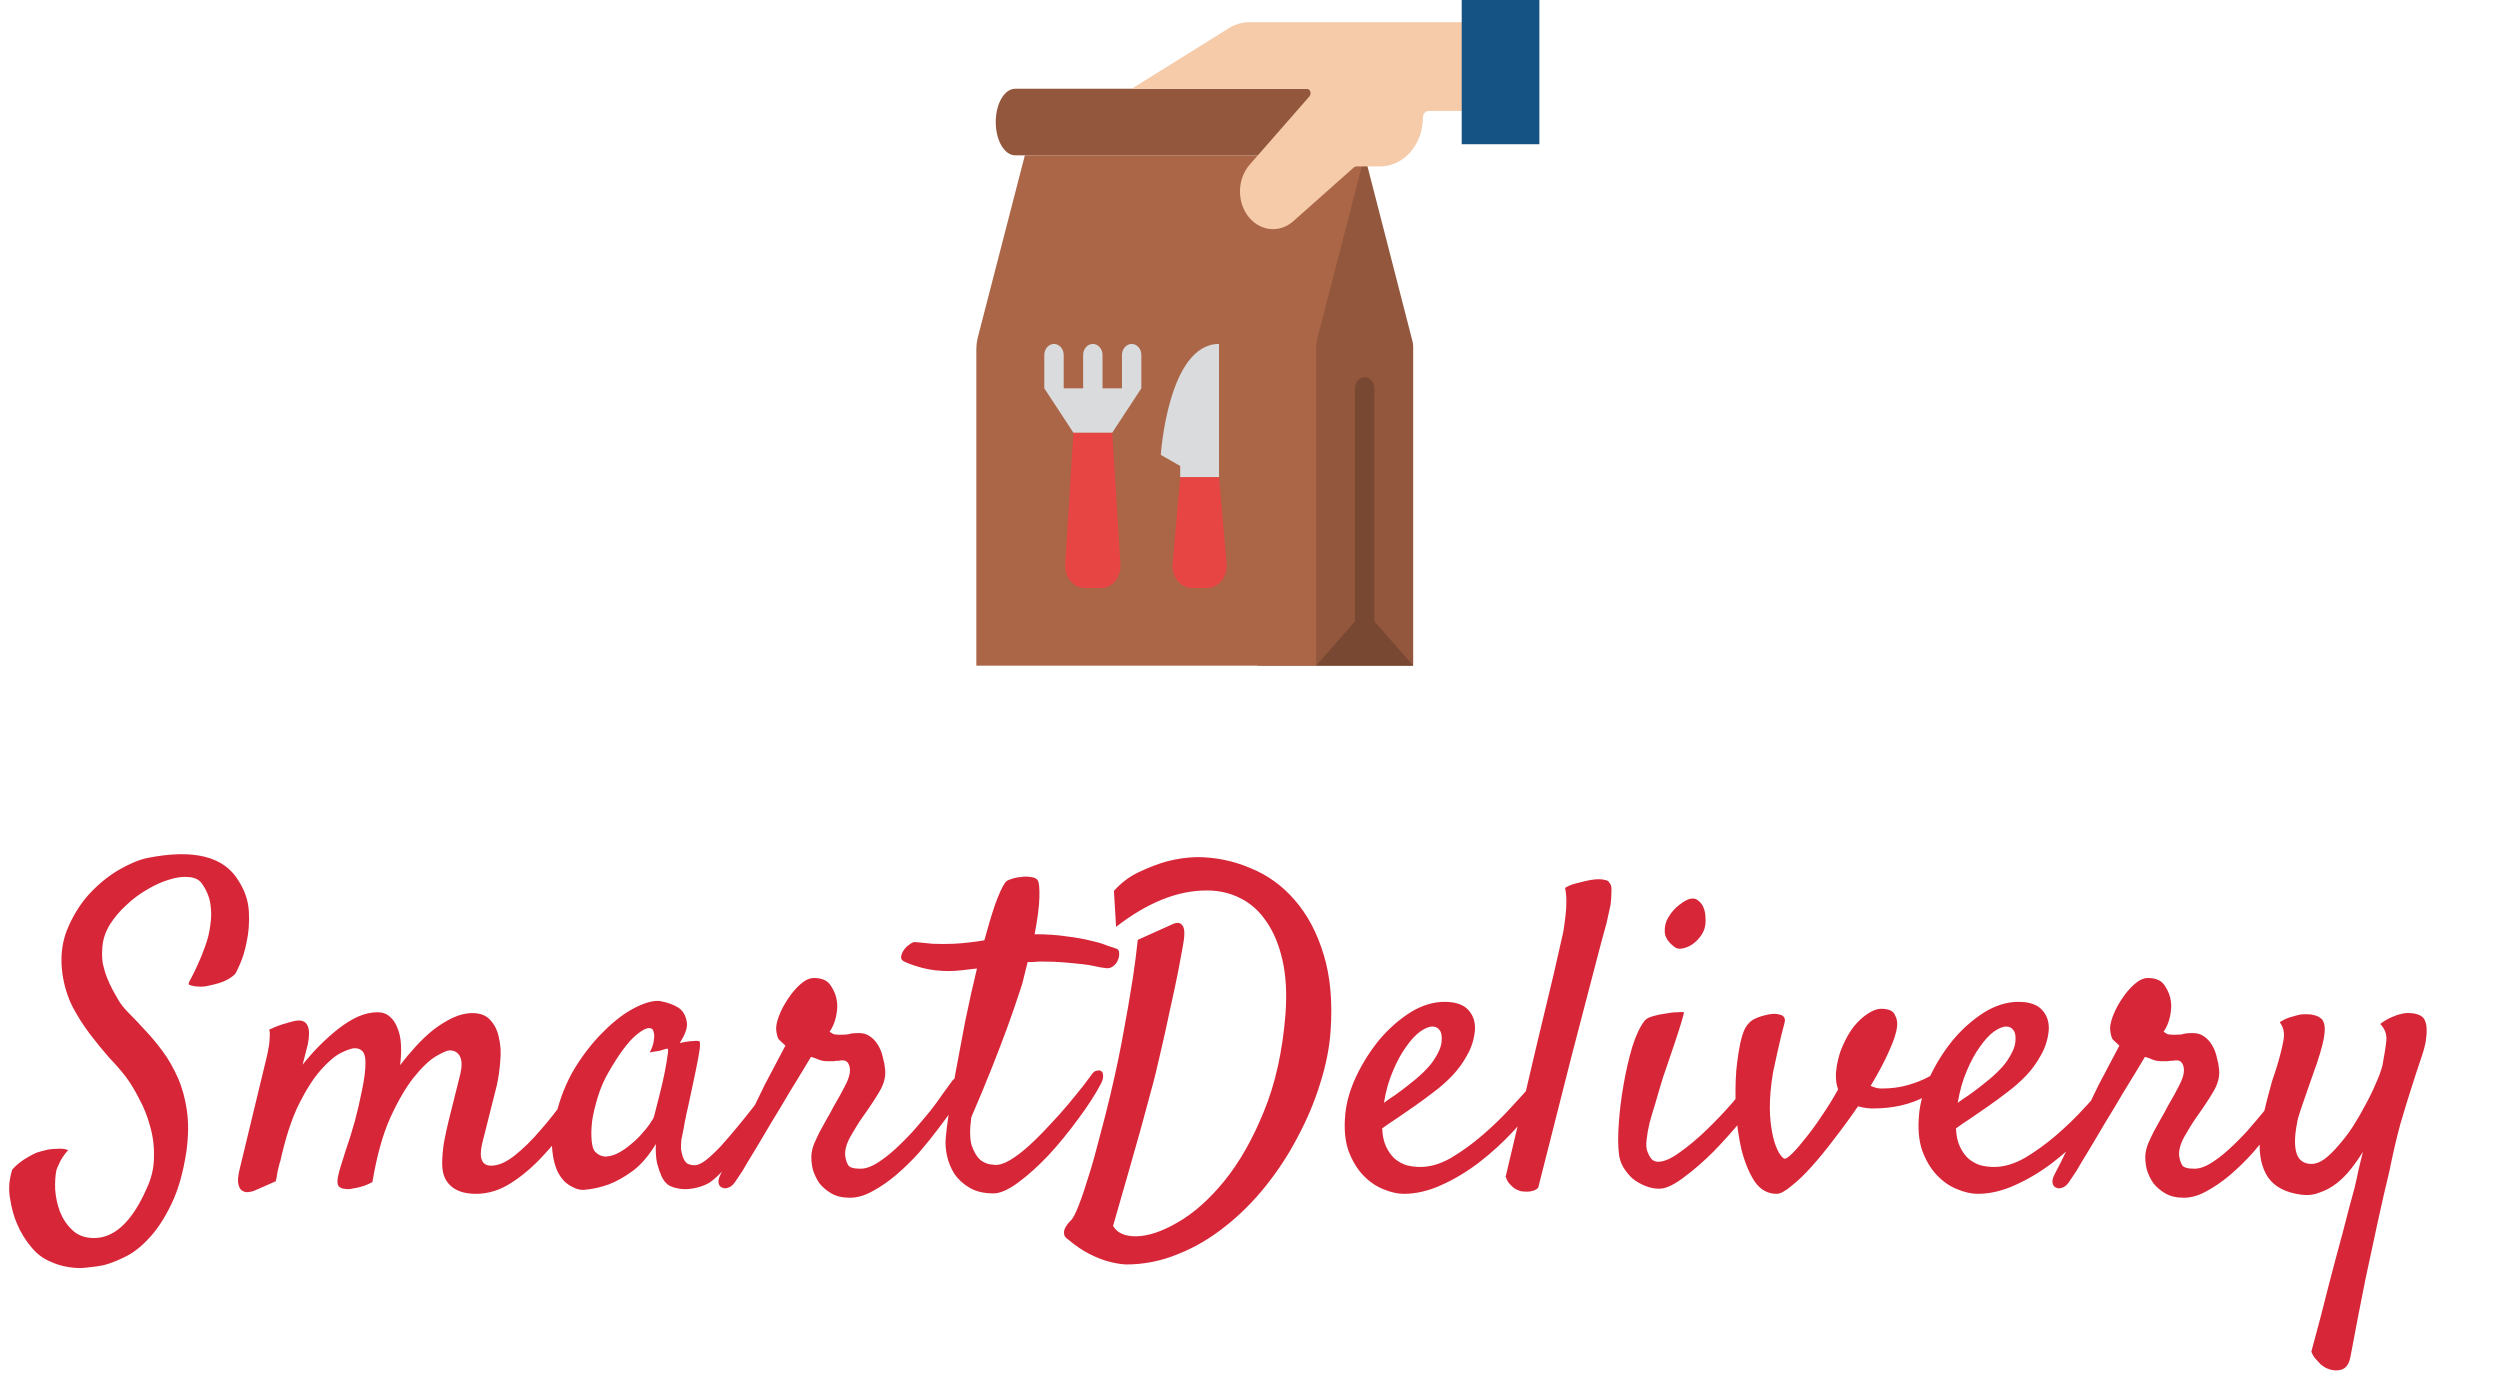 <svg width="169" height="93" viewBox="0 0 169 93" fill="none" xmlns="http://www.w3.org/2000/svg">
<path d="M92.25 10.5L95.478 23.043C95.513 23.18 95.531 23.323 95.531 23.466V45H85.031V10.5H92.25Z" fill="#93573D"/>
<path d="M92.25 42.75C92.076 42.75 91.909 42.671 91.786 42.53C91.663 42.39 91.594 42.199 91.594 42V26.25C91.594 26.051 91.663 25.86 91.786 25.72C91.909 25.579 92.076 25.5 92.25 25.5C92.424 25.5 92.591 25.579 92.714 25.72C92.837 25.86 92.906 26.051 92.906 26.25V42C92.906 42.199 92.837 42.39 92.714 42.53C92.591 42.671 92.424 42.75 92.25 42.75Z" fill="#794832"/>
<path d="M88.969 45H66V23.619C66 23.374 66.026 23.13 66.078 22.892L69.281 10.5H92.25L89.047 22.892C88.995 23.13 88.969 23.374 88.969 23.619V45Z" fill="#AB6647"/>
<path d="M74.434 39.75H73.316C73.136 39.75 72.957 39.708 72.792 39.625C72.627 39.543 72.478 39.423 72.355 39.272C72.232 39.121 72.138 38.943 72.078 38.749C72.018 38.555 71.994 38.349 72.007 38.143L72.562 29.25H75.188L75.743 38.143C75.756 38.349 75.732 38.555 75.672 38.749C75.612 38.943 75.517 39.121 75.395 39.272C75.272 39.423 75.123 39.543 74.958 39.625C74.793 39.708 74.614 39.75 74.434 39.75Z" fill="#E74444"/>
<path d="M81.612 39.75H80.575C80.392 39.75 80.211 39.706 80.043 39.621C79.875 39.536 79.725 39.412 79.602 39.257C79.479 39.101 79.386 38.918 79.329 38.719C79.271 38.52 79.251 38.309 79.269 38.101L79.781 32.25H82.406L82.918 38.101C82.936 38.309 82.916 38.52 82.859 38.719C82.802 38.918 82.709 39.101 82.585 39.257C82.462 39.412 82.312 39.536 82.145 39.621C81.977 39.706 81.796 39.75 81.612 39.75Z" fill="#E74444"/>
<path d="M68.625 6C67.9 6 67.312 7.007 67.312 8.25C67.312 9.493 67.9 10.5 68.625 10.5H92.25V6H68.625Z" fill="#93573D"/>
<path d="M96.188 7.947C96.188 8.381 96.113 8.811 95.968 9.211C95.822 9.612 95.609 9.976 95.341 10.283C95.073 10.589 94.754 10.833 94.404 10.999C94.053 11.165 93.677 11.25 93.298 11.25H91.685C91.626 11.25 91.569 11.272 91.522 11.314L87.427 14.954C86.963 15.366 86.376 15.553 85.793 15.474C85.21 15.396 84.678 15.058 84.311 14.534C83.968 14.043 83.795 13.425 83.825 12.798C83.856 12.171 84.087 11.579 84.476 11.135L88.517 6.516C88.554 6.474 88.579 6.42 88.59 6.361C88.6 6.303 88.594 6.242 88.574 6.187C88.554 6.131 88.52 6.084 88.477 6.051C88.433 6.018 88.382 6 88.33 6H76.5L83.072 1.903C83.496 1.639 83.972 1.5 84.456 1.5H101.173C101.243 1.5 101.31 1.532 101.36 1.589C101.41 1.645 101.437 1.722 101.438 1.802V7.198C101.437 7.278 101.41 7.355 101.36 7.411C101.31 7.468 101.243 7.5 101.173 7.5H96.579C96.528 7.5 96.477 7.512 96.429 7.534C96.382 7.557 96.339 7.589 96.302 7.631C96.266 7.673 96.237 7.722 96.217 7.776C96.198 7.83 96.188 7.889 96.188 7.947Z" fill="#F5CBAA"/>
<path d="M98.812 0H104.062V9.75H98.812V0Z" fill="#155384"/>
<path d="M88.969 45L92.25 41.25L95.531 45H88.969Z" fill="#794832"/>
<path d="M76.5 23.25C76.326 23.25 76.159 23.329 76.036 23.47C75.913 23.61 75.844 23.801 75.844 24V26.25H74.531V24C74.531 23.801 74.462 23.61 74.339 23.47C74.216 23.329 74.049 23.25 73.875 23.25C73.701 23.25 73.534 23.329 73.411 23.47C73.288 23.61 73.219 23.801 73.219 24V26.25H71.906V24C71.906 23.801 71.837 23.61 71.714 23.47C71.591 23.329 71.424 23.25 71.25 23.25C71.076 23.25 70.909 23.329 70.786 23.47C70.663 23.61 70.594 23.801 70.594 24V26.25L72.562 29.25H75.188L77.156 26.25V24C77.156 23.801 77.087 23.61 76.964 23.47C76.841 23.329 76.674 23.25 76.5 23.25Z" fill="#D9DBDD"/>
<path d="M79.781 32.25V31.5L78.469 30.75C78.469 30.75 78.961 23.25 82.406 23.25V32.25H79.781Z" fill="#D9DBDD"/>
<path d="M12.752 66.553C12.732 66.494 12.791 66.348 12.928 66.113C13.065 65.859 13.211 65.557 13.367 65.205C13.543 64.834 13.709 64.424 13.865 63.975C14.041 63.506 14.158 63.027 14.217 62.539C14.295 62.051 14.295 61.562 14.217 61.074C14.139 60.586 13.934 60.117 13.602 59.668C13.406 59.434 13.113 59.307 12.723 59.287C12.352 59.248 11.922 59.307 11.434 59.463C10.965 59.6 10.467 59.824 9.939 60.137C9.432 60.43 8.963 60.781 8.533 61.191C8.104 61.582 7.732 62.022 7.42 62.51C7.127 62.998 6.961 63.496 6.922 64.004C6.883 64.414 6.893 64.795 6.951 65.147C7.029 65.498 7.127 65.82 7.244 66.113C7.361 66.406 7.488 66.68 7.625 66.934C7.762 67.188 7.889 67.412 8.006 67.607C8.162 67.881 8.406 68.184 8.738 68.516C9.07 68.848 9.432 69.228 9.822 69.658C10.213 70.068 10.604 70.537 10.994 71.064C11.385 71.592 11.727 72.188 12.02 72.852C12.312 73.516 12.518 74.258 12.635 75.078C12.752 75.898 12.742 76.807 12.605 77.803C12.391 79.248 12.049 80.449 11.58 81.406C11.111 82.383 10.594 83.164 10.027 83.75C9.48 84.336 8.924 84.756 8.357 85.01C7.791 85.283 7.322 85.459 6.951 85.537C6.658 85.596 6.307 85.644 5.896 85.684C5.506 85.742 5.086 85.732 4.637 85.654C4.207 85.596 3.768 85.459 3.318 85.244C2.869 85.049 2.469 84.736 2.117 84.307C1.707 83.818 1.385 83.291 1.15 82.725C0.936 82.236 0.779 81.67 0.682 81.025C0.564 80.4 0.613 79.746 0.828 79.062C0.984 78.887 1.15 78.731 1.326 78.594C1.502 78.457 1.678 78.34 1.854 78.242C2.049 78.125 2.254 78.018 2.469 77.92C2.723 77.842 2.977 77.773 3.23 77.715C3.445 77.676 3.67 77.656 3.904 77.656C4.158 77.637 4.393 77.666 4.607 77.744C4.314 78.076 4.109 78.389 3.992 78.682C3.914 78.838 3.855 78.975 3.816 79.092C3.738 79.463 3.709 79.902 3.729 80.41C3.768 80.938 3.875 81.436 4.051 81.904C4.246 82.393 4.52 82.803 4.871 83.135C5.223 83.486 5.691 83.672 6.277 83.691C7.703 83.731 8.914 82.617 9.91 80.352C10.242 79.648 10.408 78.936 10.408 78.213C10.428 77.49 10.34 76.797 10.145 76.133C9.969 75.469 9.725 74.853 9.412 74.287C9.119 73.701 8.816 73.203 8.504 72.793C8.191 72.383 7.811 71.943 7.361 71.475C6.932 70.986 6.502 70.459 6.072 69.893C5.643 69.326 5.252 68.711 4.9 68.047C4.568 67.383 4.344 66.66 4.227 65.879C4.07 64.785 4.168 63.789 4.52 62.891C4.891 61.973 5.379 61.172 5.984 60.488C6.609 59.805 7.283 59.248 8.006 58.818C8.748 58.389 9.402 58.115 9.969 57.998C13.113 57.373 15.174 57.9 16.15 59.58C16.561 60.225 16.785 60.908 16.824 61.631C16.863 62.353 16.814 63.027 16.678 63.652C16.561 64.258 16.404 64.775 16.209 65.205C16.033 65.615 15.916 65.84 15.857 65.879C15.74 65.996 15.555 66.123 15.301 66.26C15.047 66.397 14.637 66.523 14.07 66.641C13.914 66.68 13.758 66.699 13.602 66.699C13.465 66.699 13.318 66.689 13.162 66.67C13.006 66.65 12.869 66.611 12.752 66.553ZM29.891 78.652C29.891 78.242 29.93 77.773 30.008 77.246C30.105 76.719 30.223 76.182 30.359 75.635C30.496 75.068 30.633 74.522 30.77 73.994C30.906 73.467 31.023 72.998 31.121 72.588C31.238 72.08 31.229 71.689 31.092 71.416C30.955 71.143 30.721 71.006 30.389 71.006C30.232 71.006 29.92 71.143 29.451 71.416C29.002 71.689 28.504 72.168 27.957 72.852C27.43 73.516 26.902 74.424 26.375 75.576C25.867 76.709 25.467 78.154 25.174 79.912C24.803 80.107 24.451 80.234 24.119 80.293C23.943 80.332 23.787 80.361 23.65 80.381C23.26 80.4 23.006 80.332 22.889 80.176C22.771 80.039 22.791 79.688 22.947 79.121C23.025 78.848 23.162 78.408 23.357 77.803C23.572 77.197 23.777 76.543 23.973 75.84C24.168 75.117 24.334 74.404 24.471 73.701C24.627 72.978 24.705 72.353 24.705 71.826C24.705 71.455 24.637 71.201 24.5 71.064C24.383 70.928 24.207 70.859 23.973 70.859C23.797 70.859 23.504 70.957 23.094 71.152C22.684 71.348 22.225 71.728 21.717 72.295C21.209 72.861 20.701 73.652 20.193 74.668C19.705 75.664 19.285 76.963 18.934 78.564V78.506C18.895 78.662 18.855 78.818 18.816 78.975C18.777 79.111 18.748 79.258 18.729 79.414C18.709 79.57 18.68 79.717 18.641 79.853L17.176 80.498C17.078 80.537 16.951 80.566 16.795 80.586C16.658 80.606 16.521 80.576 16.385 80.498C16.268 80.439 16.18 80.303 16.121 80.088C16.062 79.873 16.082 79.551 16.18 79.121L18.025 71.475C18.084 71.221 18.133 70.977 18.172 70.742C18.211 70.527 18.23 70.322 18.23 70.127C18.25 69.912 18.24 69.736 18.201 69.6C18.533 69.443 18.826 69.326 19.08 69.248C19.334 69.17 19.539 69.111 19.695 69.072C19.891 69.014 20.057 68.984 20.193 68.984C20.818 68.984 21.023 69.522 20.809 70.596C20.73 70.908 20.613 71.367 20.457 71.973C20.828 71.504 21.219 71.064 21.629 70.654C22.059 70.225 22.488 69.844 22.918 69.512C23.348 69.18 23.777 68.916 24.207 68.721C24.656 68.525 25.096 68.428 25.525 68.428C25.857 68.428 26.131 68.525 26.346 68.721C26.58 68.916 26.756 69.18 26.873 69.512C27.01 69.824 27.088 70.205 27.107 70.654C27.127 71.084 27.107 71.533 27.049 72.002C27.361 71.592 27.703 71.182 28.074 70.772C28.465 70.342 28.865 69.961 29.275 69.629C29.705 69.297 30.145 69.023 30.594 68.809C31.043 68.594 31.492 68.486 31.941 68.486C32.469 68.486 32.869 68.643 33.143 68.955C33.435 69.268 33.631 69.668 33.728 70.156C33.846 70.644 33.875 71.172 33.816 71.738C33.777 72.305 33.699 72.852 33.582 73.379L32.586 77.334C32.371 78.311 32.576 78.799 33.201 78.799C33.69 78.799 34.227 78.564 34.812 78.096C35.398 77.627 35.965 77.07 36.512 76.426C37.078 75.781 37.605 75.117 38.094 74.434C38.582 73.75 38.992 73.203 39.324 72.793C39.441 72.656 39.559 72.578 39.676 72.559C39.812 72.539 39.92 72.568 39.998 72.647C40.096 72.705 40.145 72.812 40.145 72.969C40.164 73.125 40.115 73.32 39.998 73.555C39.607 74.238 39.129 75 38.562 75.84C37.996 76.66 37.371 77.432 36.688 78.154C36.023 78.877 35.31 79.482 34.549 79.971C33.787 80.459 32.996 80.703 32.176 80.703C31.902 80.703 31.629 80.674 31.355 80.615C31.102 80.557 30.857 80.449 30.623 80.293C30.408 80.137 30.232 79.932 30.096 79.678C29.959 79.404 29.891 79.062 29.891 78.652ZM52.801 74.17C52.527 74.561 52.176 75.049 51.746 75.635C51.316 76.201 50.867 76.777 50.398 77.363C49.949 77.93 49.5 78.457 49.051 78.945C48.621 79.414 48.26 79.746 47.967 79.941C47.772 80.059 47.547 80.156 47.293 80.234C47.039 80.312 46.775 80.361 46.502 80.381C46.248 80.4 46.004 80.381 45.77 80.322C45.535 80.283 45.33 80.205 45.154 80.088C44.978 79.951 44.832 79.756 44.715 79.502C44.617 79.287 44.52 79.004 44.422 78.652C44.344 78.301 44.315 77.861 44.334 77.334C43.865 78.115 43.348 78.721 42.781 79.15C42.215 79.561 41.678 79.863 41.17 80.059C40.584 80.273 39.998 80.4 39.412 80.439C39.139 80.439 38.846 80.342 38.533 80.147C38.221 79.971 37.957 79.688 37.742 79.297C37.527 78.887 37.391 78.369 37.332 77.744C37.273 77.1 37.352 76.338 37.566 75.459C37.84 74.268 38.27 73.184 38.855 72.207C39.461 71.231 40.115 70.4 40.818 69.717C41.522 69.014 42.215 68.486 42.898 68.135C43.582 67.783 44.148 67.627 44.598 67.666C45.125 67.764 45.555 67.92 45.887 68.135C46.16 68.33 46.336 68.623 46.414 69.014C46.512 69.385 46.355 69.883 45.945 70.508C46.219 70.449 46.443 70.41 46.619 70.391C46.815 70.371 46.961 70.361 47.059 70.361C47.176 70.361 47.254 70.371 47.293 70.391C47.312 70.43 47.322 70.518 47.322 70.654C47.322 70.772 47.293 70.996 47.234 71.328C47.176 71.66 47.088 72.109 46.971 72.676C46.853 73.242 46.697 73.975 46.502 74.873C46.463 75.049 46.424 75.215 46.385 75.371C46.365 75.508 46.336 75.654 46.297 75.811C46.277 75.947 46.248 76.113 46.209 76.309C46.17 76.504 46.121 76.748 46.062 77.041C46.043 77.217 46.033 77.412 46.033 77.627C46.053 77.822 46.092 78.008 46.15 78.184C46.209 78.359 46.297 78.506 46.414 78.623C46.551 78.721 46.736 78.769 46.971 78.769C47.166 78.769 47.42 78.652 47.732 78.418C48.045 78.164 48.377 77.852 48.728 77.481C49.08 77.09 49.441 76.67 49.812 76.221C50.203 75.752 50.565 75.303 50.897 74.873C51.228 74.443 51.522 74.062 51.775 73.731C52.049 73.398 52.244 73.154 52.361 72.998C52.518 72.822 52.674 72.725 52.83 72.705C52.986 72.666 53.103 72.705 53.182 72.822C53.26 72.939 53.27 73.115 53.211 73.35C53.172 73.584 53.035 73.857 52.801 74.17ZM44.217 75.459C44.315 75.068 44.432 74.609 44.568 74.082C44.705 73.555 44.822 73.047 44.92 72.559C45.018 72.07 45.086 71.67 45.125 71.357C45.184 71.025 45.174 70.869 45.096 70.889C44.998 70.908 44.891 70.938 44.773 70.977C44.676 71.016 44.549 71.045 44.393 71.064C44.236 71.084 44.08 71.113 43.924 71.152C44.08 70.84 44.168 70.586 44.188 70.391C44.227 70.176 44.236 70.01 44.217 69.893C44.197 69.756 44.158 69.648 44.1 69.57C43.885 69.394 43.504 69.541 42.957 70.01C42.43 70.459 41.815 71.299 41.111 72.529C40.818 73.037 40.584 73.584 40.408 74.17C40.232 74.736 40.105 75.273 40.027 75.781C39.969 76.289 39.959 76.738 39.998 77.129C40.037 77.5 40.115 77.744 40.232 77.861C40.447 78.076 40.691 78.184 40.965 78.184C41.238 78.164 41.512 78.086 41.785 77.949C42.078 77.793 42.361 77.598 42.635 77.363C42.928 77.129 43.182 76.885 43.397 76.631C43.631 76.377 43.816 76.143 43.953 75.928C44.109 75.713 44.197 75.557 44.217 75.459ZM49.725 79.853C49.588 80.068 49.441 80.205 49.285 80.264C49.109 80.342 48.963 80.352 48.846 80.293C48.709 80.254 48.621 80.156 48.582 80C48.543 79.844 48.582 79.648 48.699 79.414C48.758 79.297 48.895 79.033 49.109 78.623C49.305 78.213 49.549 77.725 49.842 77.158C50.115 76.572 50.418 75.947 50.75 75.283C51.082 74.6 51.395 73.955 51.688 73.35C52 72.744 52.283 72.207 52.537 71.738C52.791 71.25 52.977 70.898 53.094 70.684C52.879 70.488 52.732 70.352 52.654 70.273C52.576 70.176 52.518 69.981 52.478 69.688C52.44 69.434 52.498 69.102 52.654 68.691C52.81 68.281 53.016 67.891 53.27 67.519C53.523 67.129 53.807 66.797 54.119 66.523C54.432 66.25 54.734 66.113 55.027 66.113C55.574 66.113 55.955 66.289 56.17 66.641C56.404 66.992 56.541 67.353 56.58 67.725C56.619 67.978 56.6 68.301 56.522 68.691C56.443 69.082 56.297 69.434 56.082 69.746C56.141 69.785 56.219 69.834 56.316 69.893C56.414 69.932 56.57 69.951 56.785 69.951C57.098 69.951 57.312 69.932 57.43 69.893C57.566 69.853 57.772 69.834 58.045 69.834C58.377 69.834 58.65 69.922 58.865 70.098C59.08 70.254 59.256 70.459 59.393 70.713C59.529 70.947 59.627 71.211 59.685 71.504C59.764 71.777 59.812 72.031 59.832 72.266C59.891 72.754 59.764 73.262 59.451 73.789C59.139 74.316 58.758 74.893 58.309 75.518C58.035 75.908 57.762 76.348 57.488 76.836C57.215 77.324 57.098 77.764 57.137 78.154C57.176 78.408 57.244 78.613 57.342 78.769C57.44 78.926 57.713 79.004 58.162 79.004C58.494 79.004 58.855 78.887 59.246 78.652C59.656 78.398 60.066 78.086 60.477 77.715C60.906 77.324 61.326 76.904 61.736 76.455C62.147 75.986 62.527 75.537 62.879 75.107C63.23 74.658 63.523 74.258 63.758 73.906C64.012 73.555 64.197 73.301 64.314 73.144C64.412 72.988 64.539 72.881 64.695 72.822C64.852 72.764 64.988 72.764 65.106 72.822C65.223 72.881 65.291 72.998 65.311 73.174C65.35 73.35 65.281 73.584 65.106 73.877C64.988 74.072 64.783 74.385 64.49 74.814C64.217 75.244 63.875 75.723 63.465 76.25C63.074 76.777 62.635 77.324 62.147 77.891C61.658 78.438 61.141 78.945 60.594 79.414C60.066 79.863 59.529 80.234 58.982 80.527C58.455 80.82 57.947 80.967 57.459 80.967C56.951 80.967 56.531 80.869 56.199 80.674C55.867 80.478 55.594 80.244 55.379 79.971C55.184 79.678 55.037 79.365 54.94 79.033C54.861 78.682 54.832 78.359 54.852 78.066C54.871 77.832 54.93 77.588 55.027 77.334C55.145 77.061 55.272 76.787 55.408 76.514C55.565 76.221 55.721 75.938 55.877 75.664C56.053 75.371 56.209 75.088 56.346 74.814C56.678 74.248 56.941 73.769 57.137 73.379C57.352 72.969 57.459 72.627 57.459 72.353C57.459 72.178 57.42 72.022 57.342 71.885C57.264 71.748 57.137 71.68 56.961 71.68C56.844 71.68 56.756 71.689 56.697 71.709C56.658 71.709 56.609 71.709 56.551 71.709C56.512 71.709 56.443 71.719 56.346 71.738C56.268 71.738 56.141 71.738 55.965 71.738C55.711 71.738 55.496 71.699 55.32 71.621C55.145 71.543 54.978 71.484 54.822 71.445C54.744 71.582 54.568 71.875 54.295 72.324C54.022 72.773 53.699 73.301 53.328 73.906C52.977 74.512 52.596 75.147 52.185 75.811C51.795 76.475 51.424 77.1 51.072 77.686C50.721 78.252 50.428 78.74 50.193 79.15C49.94 79.541 49.783 79.775 49.725 79.853ZM73.836 72.588C73.914 72.471 74.012 72.402 74.129 72.383C74.266 72.344 74.373 72.353 74.451 72.412C74.529 72.471 74.568 72.568 74.568 72.705C74.588 72.842 74.539 73.027 74.422 73.262C74.031 74.004 73.514 74.805 72.869 75.664C72.244 76.523 71.58 77.334 70.877 78.096C70.174 78.838 69.49 79.453 68.826 79.941C68.162 80.43 67.606 80.674 67.156 80.674C66.512 80.674 65.975 80.547 65.545 80.293C65.115 80.039 64.773 79.727 64.519 79.356C64.285 78.984 64.119 78.584 64.022 78.154C63.924 77.705 63.895 77.295 63.934 76.924C63.953 76.611 64.022 76.055 64.139 75.254C64.256 74.434 64.412 73.496 64.607 72.441C64.803 71.367 65.018 70.225 65.252 69.014C65.506 67.783 65.769 66.602 66.043 65.469C65.711 65.508 65.379 65.547 65.047 65.586C64.715 65.625 64.412 65.644 64.139 65.644C63.514 65.644 62.928 65.576 62.381 65.439C61.815 65.283 61.395 65.137 61.121 65C60.965 64.922 60.897 64.814 60.916 64.678C60.935 64.522 60.994 64.375 61.092 64.238C61.19 64.082 61.316 63.955 61.473 63.857C61.609 63.74 61.736 63.682 61.853 63.682C62.225 63.721 62.625 63.76 63.055 63.799C63.484 63.818 63.953 63.818 64.461 63.799C64.832 63.779 65.184 63.75 65.516 63.711C65.867 63.672 66.209 63.623 66.541 63.565C66.795 62.627 67.039 61.816 67.273 61.133C67.527 60.43 67.752 59.941 67.947 59.668C68.006 59.57 68.133 59.492 68.328 59.434C68.543 59.355 68.768 59.307 69.002 59.287C69.236 59.248 69.461 59.248 69.676 59.287C69.891 59.307 70.047 59.375 70.144 59.492C70.242 59.648 70.281 60.049 70.262 60.693C70.242 61.338 70.135 62.158 69.939 63.154C70.76 63.154 71.482 63.203 72.107 63.301C72.752 63.379 73.299 63.477 73.748 63.594C74.197 63.691 74.559 63.799 74.832 63.916C75.106 64.014 75.311 64.082 75.447 64.121C75.584 64.16 75.652 64.258 75.652 64.414C75.672 64.57 75.643 64.736 75.564 64.912C75.506 65.068 75.398 65.205 75.242 65.322C75.086 65.439 74.91 65.478 74.715 65.439C74.519 65.42 74.295 65.381 74.041 65.322C73.807 65.264 73.514 65.215 73.162 65.176C72.83 65.137 72.43 65.098 71.961 65.059C71.492 65.019 70.945 65 70.32 65C70.203 65 70.066 65.01 69.91 65.029C69.773 65.029 69.627 65.029 69.471 65.029C69.393 65.342 69.314 65.654 69.236 65.967C69.178 66.26 69.09 66.572 68.973 66.904C68.719 67.686 68.426 68.535 68.094 69.453C67.801 70.254 67.449 71.172 67.039 72.207C66.629 73.242 66.17 74.346 65.662 75.518C65.545 76.357 65.555 77.002 65.691 77.451C65.848 77.881 66.033 78.193 66.248 78.389C66.502 78.603 66.814 78.721 67.186 78.74C67.478 78.779 67.83 78.682 68.24 78.447C68.67 78.193 69.109 77.861 69.559 77.451C70.008 77.041 70.457 76.592 70.906 76.103C71.375 75.615 71.805 75.137 72.195 74.668C72.586 74.199 72.928 73.779 73.221 73.408C73.514 73.018 73.719 72.744 73.836 72.588ZM72.195 83.779C72.019 83.662 71.932 83.535 71.932 83.398C71.912 83.262 71.941 83.125 72.019 82.988C72.098 82.832 72.215 82.676 72.371 82.519C72.527 82.383 72.713 82.031 72.928 81.465C73.143 80.918 73.367 80.254 73.602 79.473C73.856 78.672 74.1 77.803 74.334 76.865C74.588 75.928 74.822 75.01 75.037 74.111C75.252 73.213 75.438 72.383 75.594 71.621C75.75 70.859 75.867 70.254 75.945 69.805C76.043 69.258 76.15 68.662 76.268 68.018C76.365 67.451 76.473 66.797 76.59 66.055C76.707 65.293 76.814 64.453 76.912 63.535L79.256 62.48C79.588 62.324 79.822 62.363 79.959 62.598C80.096 62.812 80.096 63.272 79.959 63.975C79.9 64.326 79.793 64.902 79.637 65.703C79.481 66.484 79.295 67.353 79.08 68.311C78.885 69.248 78.67 70.215 78.436 71.211C78.221 72.188 78.006 73.057 77.791 73.818C77.596 74.541 77.371 75.371 77.117 76.309C76.668 77.91 76.043 80.098 75.242 82.871C75.516 83.34 76.023 83.574 76.766 83.574C77.586 83.574 78.533 83.262 79.607 82.637C80.701 82.012 81.756 81.074 82.772 79.824C83.787 78.574 84.676 77.012 85.438 75.137C86.219 73.242 86.707 71.035 86.902 68.516C87 67.148 86.932 65.947 86.697 64.912C86.463 63.877 86.102 63.008 85.613 62.305C85.144 61.602 84.559 61.074 83.856 60.723C83.172 60.371 82.41 60.195 81.57 60.195C79.598 60.195 77.557 61.016 75.447 62.656L75.301 60.225C75.809 59.658 76.385 59.228 77.029 58.935C77.693 58.623 78.309 58.389 78.875 58.232C79.539 58.057 80.213 57.959 80.897 57.94C82.147 57.94 83.348 58.184 84.5 58.672C85.672 59.141 86.678 59.863 87.518 60.84C88.377 61.816 89.031 63.047 89.481 64.531C89.93 65.996 90.086 67.715 89.949 69.688C89.871 70.82 89.637 72.002 89.246 73.232C88.875 74.443 88.377 75.635 87.752 76.807C87.147 77.978 86.424 79.092 85.584 80.147C84.744 81.201 83.826 82.119 82.83 82.9C81.834 83.701 80.769 84.326 79.637 84.775C78.504 85.244 77.332 85.478 76.121 85.478C75.75 85.459 75.35 85.391 74.92 85.273C74.549 85.176 74.129 85.01 73.66 84.775C73.191 84.541 72.703 84.209 72.195 83.779ZM104.334 73.906C103.748 74.766 103.084 75.606 102.342 76.426C101.6 77.227 100.809 77.949 99.969 78.594C99.148 79.219 98.299 79.727 97.42 80.117C96.561 80.508 95.721 80.703 94.9 80.703C94.471 80.703 94.002 80.596 93.494 80.381C93.006 80.186 92.557 79.873 92.147 79.443C91.736 79.014 91.404 78.457 91.15 77.773C90.916 77.09 90.848 76.26 90.945 75.283C91.023 74.482 91.268 73.643 91.678 72.764C92.107 71.865 92.625 71.045 93.231 70.303C93.856 69.561 94.549 68.945 95.311 68.457C96.092 67.969 96.873 67.725 97.654 67.725C98.397 67.725 98.934 67.91 99.266 68.281C99.598 68.652 99.744 69.111 99.705 69.658C99.647 70.264 99.471 70.82 99.178 71.328C98.904 71.836 98.572 72.295 98.182 72.705C97.791 73.115 97.371 73.486 96.922 73.818C96.492 74.15 96.082 74.453 95.691 74.727C95.262 75.019 94.852 75.303 94.461 75.576C94.07 75.83 93.728 76.064 93.436 76.279C93.455 76.768 93.543 77.178 93.699 77.51C93.856 77.842 94.051 78.115 94.285 78.33C94.519 78.525 94.783 78.672 95.076 78.769C95.389 78.848 95.701 78.887 96.014 78.887C96.678 78.887 97.371 78.682 98.094 78.272C98.816 77.842 99.519 77.334 100.203 76.748C100.906 76.143 101.551 75.518 102.137 74.873C102.742 74.228 103.24 73.672 103.631 73.203C103.768 73.047 103.904 72.959 104.041 72.939C104.197 72.9 104.314 72.92 104.393 72.998C104.49 73.057 104.539 73.174 104.539 73.35C104.539 73.506 104.471 73.691 104.334 73.906ZM96.834 69.394C96.6 69.394 96.316 69.512 95.984 69.746C95.672 69.981 95.359 70.322 95.047 70.772C94.734 71.201 94.441 71.738 94.168 72.383C93.894 73.008 93.689 73.731 93.553 74.551C93.787 74.375 94.041 74.199 94.314 74.023C94.588 73.828 94.861 73.623 95.135 73.408C95.975 72.764 96.561 72.197 96.893 71.709C97.225 71.221 97.41 70.801 97.449 70.449C97.488 70.078 97.449 69.814 97.332 69.658C97.215 69.482 97.049 69.394 96.834 69.394ZM101.785 79.531C102.645 75.918 103.328 73.018 103.836 70.83C104.363 68.643 104.764 66.973 105.037 65.82C105.35 64.453 105.564 63.506 105.682 62.978C105.74 62.607 105.789 62.246 105.828 61.895C105.867 61.582 105.887 61.26 105.887 60.928C105.887 60.596 105.857 60.293 105.799 60.02C105.955 59.922 106.121 59.844 106.297 59.785C106.492 59.727 106.678 59.678 106.854 59.639C107.068 59.58 107.283 59.531 107.498 59.492C107.713 59.453 107.908 59.434 108.084 59.434C108.24 59.434 108.387 59.453 108.523 59.492C108.66 59.512 108.748 59.57 108.787 59.668C108.904 59.766 108.953 59.961 108.934 60.254C108.934 60.547 108.914 60.85 108.875 61.162C108.797 61.533 108.709 61.934 108.611 62.363C108.377 63.203 108.055 64.414 107.645 65.996C107.293 67.344 106.814 69.18 106.209 71.504C105.623 73.828 104.881 76.758 103.982 80.293C103.885 80.391 103.768 80.459 103.631 80.498C103.494 80.537 103.367 80.557 103.25 80.557C103.113 80.557 102.967 80.547 102.811 80.527C102.674 80.488 102.537 80.43 102.4 80.352C102.283 80.273 102.166 80.166 102.049 80.029C101.932 79.912 101.844 79.746 101.785 79.531ZM115.232 62.744C115.174 62.959 115.057 63.174 114.881 63.389C114.725 63.584 114.539 63.75 114.324 63.887C114.129 64.004 113.924 64.082 113.709 64.121C113.494 64.16 113.318 64.121 113.182 64.004C112.771 63.691 112.557 63.359 112.537 63.008C112.518 62.637 112.605 62.295 112.801 61.982C112.996 61.65 113.24 61.377 113.533 61.162C113.826 60.928 114.08 60.791 114.295 60.752C114.51 60.713 114.686 60.762 114.822 60.898C114.979 61.016 115.096 61.182 115.174 61.397C115.252 61.592 115.291 61.816 115.291 62.07C115.311 62.324 115.291 62.549 115.232 62.744ZM111.189 68.984C111.287 68.867 111.473 68.769 111.746 68.691C112.02 68.613 112.303 68.555 112.596 68.516C112.889 68.457 113.152 68.428 113.387 68.428C113.641 68.408 113.787 68.408 113.826 68.428C113.846 68.447 113.797 68.652 113.68 69.043C113.562 69.434 113.416 69.893 113.24 70.42C113.064 70.947 112.879 71.494 112.684 72.061C112.488 72.607 112.342 73.057 112.244 73.408C112.146 73.76 112.029 74.16 111.893 74.609C111.756 75.039 111.629 75.469 111.512 75.898C111.414 76.309 111.346 76.699 111.307 77.07C111.268 77.441 111.297 77.725 111.395 77.92C111.492 78.154 111.6 78.32 111.717 78.418C111.834 78.496 111.961 78.535 112.098 78.535C112.488 78.535 112.977 78.32 113.562 77.891C114.168 77.461 114.773 76.953 115.379 76.367C116.004 75.762 116.58 75.156 117.107 74.551C117.635 73.926 118.025 73.428 118.279 73.057C118.436 72.861 118.592 72.734 118.748 72.676C118.924 72.617 119.061 72.627 119.158 72.705C119.275 72.783 119.334 72.91 119.334 73.086C119.354 73.262 119.295 73.467 119.158 73.701C118.846 74.248 118.387 74.902 117.781 75.664C117.176 76.406 116.531 77.129 115.848 77.832C115.164 78.516 114.49 79.102 113.826 79.59C113.182 80.078 112.654 80.332 112.244 80.352C111.912 80.371 111.58 80.312 111.248 80.176C110.936 80.059 110.643 79.893 110.369 79.678C110.115 79.443 109.9 79.18 109.725 78.887C109.549 78.574 109.451 78.252 109.432 77.92C109.373 77.432 109.373 76.768 109.432 75.928C109.49 75.068 109.598 74.199 109.754 73.32C109.91 72.422 110.105 71.572 110.34 70.772C110.594 69.971 110.877 69.375 111.189 68.984ZM125.604 74.785C125.096 75.527 124.568 76.25 124.021 76.953C123.494 77.656 122.977 78.291 122.469 78.857C121.98 79.404 121.521 79.844 121.092 80.176C120.682 80.527 120.35 80.703 120.096 80.703C119.49 80.703 118.992 80.42 118.602 79.853C118.23 79.268 117.938 78.555 117.723 77.715C117.527 76.856 117.4 75.947 117.342 74.99C117.303 74.014 117.312 73.144 117.371 72.383C117.449 71.621 117.537 71.016 117.635 70.566C117.732 70.098 117.85 69.736 117.986 69.482C118.143 69.228 118.318 69.043 118.514 68.926C118.729 68.809 118.992 68.711 119.305 68.633C119.441 68.594 119.598 68.564 119.773 68.545C119.949 68.525 120.105 68.535 120.242 68.574C120.398 68.594 120.516 68.652 120.594 68.75C120.672 68.848 120.682 68.994 120.623 69.189C120.584 69.365 120.516 69.629 120.418 69.981C120.34 70.312 120.252 70.693 120.154 71.123C120.057 71.553 119.959 72.002 119.861 72.471C119.783 72.939 119.725 73.389 119.686 73.818C119.627 74.561 119.627 75.215 119.686 75.781C119.744 76.328 119.832 76.797 119.949 77.188C120.066 77.559 120.193 77.842 120.33 78.037C120.467 78.232 120.574 78.33 120.652 78.33C120.75 78.33 120.926 78.203 121.18 77.949C121.453 77.676 121.756 77.324 122.088 76.894C122.439 76.465 122.801 75.967 123.172 75.4C123.562 74.834 123.924 74.248 124.256 73.643C124.139 73.33 124.09 72.959 124.109 72.529C124.168 71.865 124.314 71.269 124.549 70.742C124.783 70.195 125.047 69.736 125.34 69.365C125.652 68.994 125.965 68.711 126.277 68.516C126.609 68.301 126.902 68.193 127.156 68.193C127.664 68.193 127.977 68.33 128.094 68.603C128.23 68.857 128.279 69.121 128.24 69.394C128.201 69.805 128.016 70.371 127.684 71.094C127.371 71.797 126.961 72.568 126.453 73.408C126.551 73.447 126.658 73.486 126.775 73.525C126.893 73.564 127.029 73.584 127.186 73.584C127.85 73.584 128.445 73.506 128.973 73.35C129.52 73.193 129.988 73.008 130.379 72.793C130.789 72.578 131.131 72.353 131.404 72.119C131.697 71.865 131.932 71.66 132.107 71.504C132.225 71.387 132.342 71.328 132.459 71.328C132.576 71.328 132.674 71.357 132.752 71.416C132.83 71.475 132.869 71.562 132.869 71.68C132.869 71.797 132.811 71.924 132.693 72.061C131.99 72.92 131.131 73.613 130.115 74.141C129.119 74.668 127.947 74.932 126.6 74.932C126.482 74.932 126.336 74.922 126.16 74.902C125.984 74.883 125.799 74.844 125.604 74.785ZM143.123 73.906C142.537 74.766 141.873 75.606 141.131 76.426C140.389 77.227 139.598 77.949 138.758 78.594C137.938 79.219 137.088 79.727 136.209 80.117C135.35 80.508 134.51 80.703 133.689 80.703C133.26 80.703 132.791 80.596 132.283 80.381C131.795 80.186 131.346 79.873 130.936 79.443C130.525 79.014 130.193 78.457 129.939 77.773C129.705 77.09 129.637 76.26 129.734 75.283C129.812 74.482 130.057 73.643 130.467 72.764C130.896 71.865 131.414 71.045 132.02 70.303C132.645 69.561 133.338 68.945 134.1 68.457C134.881 67.969 135.662 67.725 136.443 67.725C137.186 67.725 137.723 67.91 138.055 68.281C138.387 68.652 138.533 69.111 138.494 69.658C138.436 70.264 138.26 70.82 137.967 71.328C137.693 71.836 137.361 72.295 136.971 72.705C136.58 73.115 136.16 73.486 135.711 73.818C135.281 74.15 134.871 74.453 134.48 74.727C134.051 75.019 133.641 75.303 133.25 75.576C132.859 75.83 132.518 76.064 132.225 76.279C132.244 76.768 132.332 77.178 132.488 77.51C132.645 77.842 132.84 78.115 133.074 78.33C133.309 78.525 133.572 78.672 133.865 78.769C134.178 78.848 134.49 78.887 134.803 78.887C135.467 78.887 136.16 78.682 136.883 78.272C137.605 77.842 138.309 77.334 138.992 76.748C139.695 76.143 140.34 75.518 140.926 74.873C141.531 74.228 142.029 73.672 142.42 73.203C142.557 73.047 142.693 72.959 142.83 72.939C142.986 72.9 143.104 72.92 143.182 72.998C143.279 73.057 143.328 73.174 143.328 73.35C143.328 73.506 143.26 73.691 143.123 73.906ZM135.623 69.394C135.389 69.394 135.105 69.512 134.773 69.746C134.461 69.981 134.148 70.322 133.836 70.772C133.523 71.201 133.23 71.738 132.957 72.383C132.684 73.008 132.479 73.731 132.342 74.551C132.576 74.375 132.83 74.199 133.104 74.023C133.377 73.828 133.65 73.623 133.924 73.408C134.764 72.764 135.35 72.197 135.682 71.709C136.014 71.221 136.199 70.801 136.238 70.449C136.277 70.078 136.238 69.814 136.121 69.658C136.004 69.482 135.838 69.394 135.623 69.394ZM139.9 79.853C139.764 80.068 139.617 80.205 139.461 80.264C139.285 80.342 139.139 80.352 139.021 80.293C138.885 80.254 138.797 80.156 138.758 80C138.719 79.844 138.758 79.648 138.875 79.414C138.934 79.297 139.07 79.033 139.285 78.623C139.48 78.213 139.725 77.725 140.018 77.158C140.291 76.572 140.594 75.947 140.926 75.283C141.258 74.6 141.57 73.955 141.863 73.35C142.176 72.744 142.459 72.207 142.713 71.738C142.967 71.25 143.152 70.898 143.27 70.684C143.055 70.488 142.908 70.352 142.83 70.273C142.752 70.176 142.693 69.981 142.654 69.688C142.615 69.434 142.674 69.102 142.83 68.691C142.986 68.281 143.191 67.891 143.445 67.519C143.699 67.129 143.982 66.797 144.295 66.523C144.607 66.25 144.91 66.113 145.203 66.113C145.75 66.113 146.131 66.289 146.346 66.641C146.58 66.992 146.717 67.353 146.756 67.725C146.795 67.978 146.775 68.301 146.697 68.691C146.619 69.082 146.473 69.434 146.258 69.746C146.316 69.785 146.395 69.834 146.492 69.893C146.59 69.932 146.746 69.951 146.961 69.951C147.273 69.951 147.488 69.932 147.605 69.893C147.742 69.853 147.947 69.834 148.221 69.834C148.553 69.834 148.826 69.922 149.041 70.098C149.256 70.254 149.432 70.459 149.568 70.713C149.705 70.947 149.803 71.211 149.861 71.504C149.939 71.777 149.988 72.031 150.008 72.266C150.066 72.754 149.939 73.262 149.627 73.789C149.314 74.316 148.934 74.893 148.484 75.518C148.211 75.908 147.938 76.348 147.664 76.836C147.391 77.324 147.273 77.764 147.312 78.154C147.352 78.408 147.42 78.613 147.518 78.769C147.615 78.926 147.889 79.004 148.338 79.004C148.67 79.004 149.031 78.887 149.422 78.652C149.832 78.398 150.242 78.086 150.652 77.715C151.082 77.324 151.502 76.904 151.912 76.455C152.322 75.986 152.703 75.537 153.055 75.107C153.406 74.658 153.699 74.258 153.934 73.906C154.188 73.555 154.373 73.301 154.49 73.144C154.588 72.988 154.715 72.881 154.871 72.822C155.027 72.764 155.164 72.764 155.281 72.822C155.398 72.881 155.467 72.998 155.486 73.174C155.525 73.35 155.457 73.584 155.281 73.877C155.164 74.072 154.959 74.385 154.666 74.814C154.393 75.244 154.051 75.723 153.641 76.25C153.25 76.777 152.811 77.324 152.322 77.891C151.834 78.438 151.316 78.945 150.77 79.414C150.242 79.863 149.705 80.234 149.158 80.527C148.631 80.82 148.123 80.967 147.635 80.967C147.127 80.967 146.707 80.869 146.375 80.674C146.043 80.478 145.77 80.244 145.555 79.971C145.359 79.678 145.213 79.365 145.115 79.033C145.037 78.682 145.008 78.359 145.027 78.066C145.047 77.832 145.105 77.588 145.203 77.334C145.32 77.061 145.447 76.787 145.584 76.514C145.74 76.221 145.896 75.938 146.053 75.664C146.229 75.371 146.385 75.088 146.521 74.814C146.854 74.248 147.117 73.769 147.312 73.379C147.527 72.969 147.635 72.627 147.635 72.353C147.635 72.178 147.596 72.022 147.518 71.885C147.439 71.748 147.312 71.68 147.137 71.68C147.02 71.68 146.932 71.689 146.873 71.709C146.834 71.709 146.785 71.709 146.727 71.709C146.688 71.709 146.619 71.719 146.521 71.738C146.443 71.738 146.316 71.738 146.141 71.738C145.887 71.738 145.672 71.699 145.496 71.621C145.32 71.543 145.154 71.484 144.998 71.445C144.92 71.582 144.744 71.875 144.471 72.324C144.197 72.773 143.875 73.301 143.504 73.906C143.152 74.512 142.771 75.147 142.361 75.811C141.971 76.475 141.6 77.1 141.248 77.686C140.896 78.252 140.604 78.74 140.369 79.15C140.115 79.541 139.959 79.775 139.9 79.853ZM160.906 69.219C161.16 69.023 161.404 68.877 161.639 68.779C161.893 68.662 162.117 68.584 162.312 68.545C162.527 68.486 162.742 68.467 162.957 68.486C163.484 68.525 163.807 68.691 163.924 68.984C164.061 69.277 164.08 69.746 163.982 70.391C163.924 70.723 163.807 71.143 163.631 71.65C163.455 72.158 163.25 72.783 163.016 73.525C162.781 74.248 162.527 75.078 162.254 76.016C162 76.953 161.756 78.008 161.521 79.18C161.287 80.137 161.033 81.24 160.76 82.49C160.525 83.584 160.242 84.902 159.91 86.445C159.598 87.988 159.256 89.756 158.885 91.748C158.787 92.236 158.572 92.519 158.24 92.598C157.928 92.676 157.596 92.637 157.244 92.481C157.107 92.402 156.98 92.314 156.863 92.217C156.766 92.119 156.658 92.002 156.541 91.865C156.424 91.748 156.326 91.582 156.248 91.367C156.697 89.727 157.088 88.232 157.42 86.885C157.771 85.537 158.084 84.365 158.357 83.369C158.65 82.217 158.924 81.182 159.178 80.264C159.275 79.853 159.363 79.453 159.441 79.062C159.539 78.652 159.637 78.252 159.734 77.861C159.48 78.272 159.207 78.662 158.914 79.033C158.621 79.404 158.299 79.727 157.947 80C157.596 80.273 157.215 80.478 156.805 80.615C156.414 80.772 156.004 80.82 155.574 80.762C154.52 80.625 153.768 80.234 153.318 79.59C152.889 78.945 152.703 78.106 152.762 77.07C152.781 76.66 152.84 76.211 152.938 75.723C153.035 75.234 153.143 74.766 153.26 74.316C153.377 73.867 153.484 73.467 153.582 73.115C153.699 72.744 153.787 72.481 153.846 72.324C154.08 71.582 154.246 70.947 154.344 70.42C154.461 69.893 154.383 69.453 154.109 69.102C154.383 68.926 154.637 68.809 154.871 68.75C155.125 68.672 155.35 68.613 155.545 68.574C155.76 68.555 155.975 68.555 156.189 68.574C156.717 68.652 157.02 68.848 157.098 69.16C157.195 69.473 157.166 69.941 157.01 70.566C156.932 70.898 156.805 71.328 156.629 71.856C156.453 72.363 156.268 72.891 156.072 73.438C155.877 73.984 155.701 74.492 155.545 74.961C155.389 75.41 155.301 75.732 155.281 75.928C155.105 76.807 155.096 77.49 155.252 77.978C155.408 78.447 155.75 78.682 156.277 78.682C156.531 78.682 156.814 78.574 157.127 78.359C157.439 78.125 157.752 77.822 158.064 77.451C158.396 77.08 158.719 76.66 159.031 76.191C159.344 75.703 159.627 75.215 159.881 74.727C160.154 74.238 160.389 73.76 160.584 73.291C160.799 72.822 160.955 72.402 161.053 72.031C161.189 71.309 161.277 70.742 161.316 70.332C161.355 69.922 161.219 69.551 160.906 69.219Z" fill="#D72638"/>
</svg>
